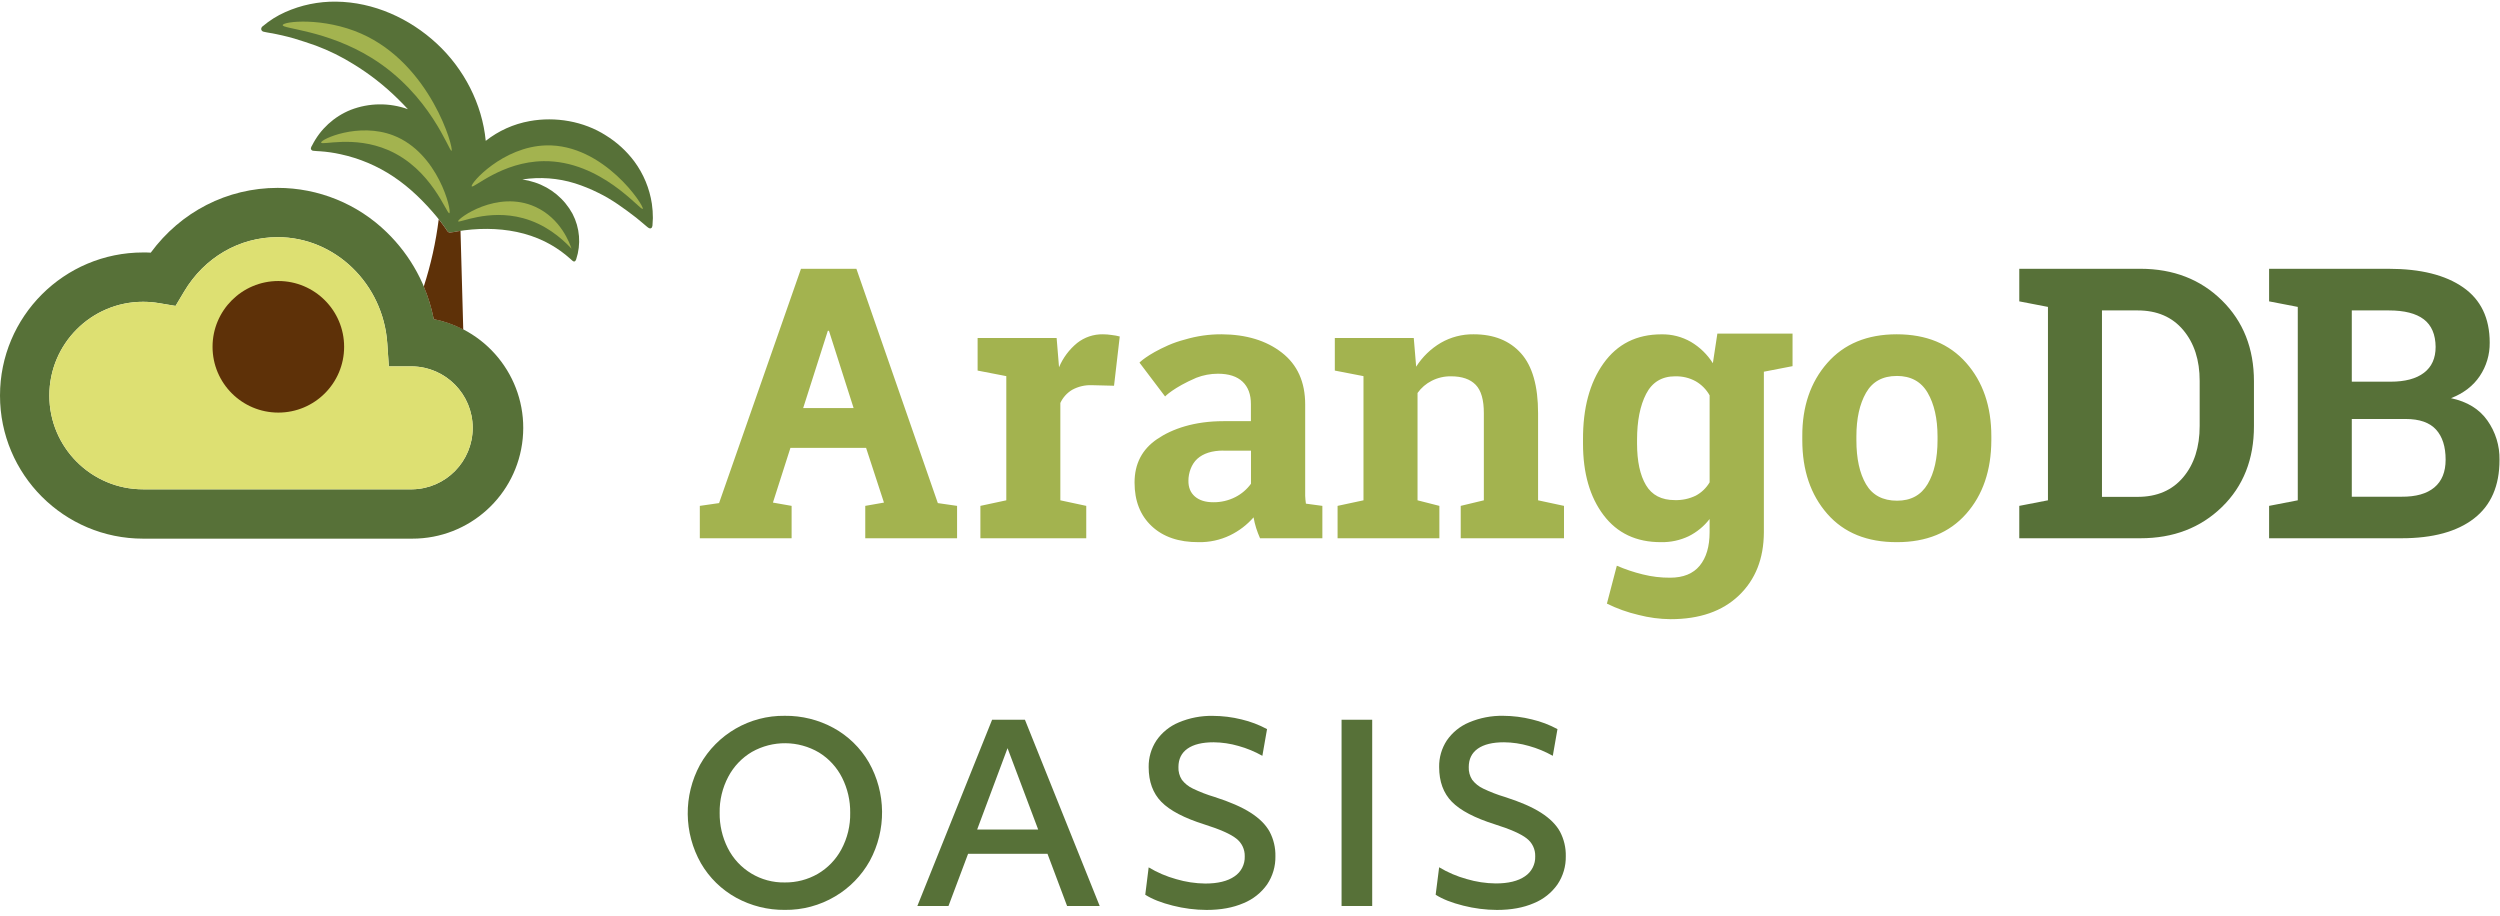 <?xml version="1.0" encoding="UTF-8"?>
<svg width="371px" height="136px" viewBox="0 0 371 136" version="1.1" xmlns="http://www.w3.org/2000/svg" xmlns:xlink="http://www.w3.org/1999/xlink">
    <!-- Generator: Sketch 59.1 (86144) - https://sketch.com -->
    <title>arangodb-oasis-logo</title>
    <desc>Created with Sketch.</desc>
    <g id="arangodb-oasis-logo" stroke="none" stroke-width="1" fill="none" fill-rule="evenodd">
        <g id="ArangoDB_Oasis_RGB" fill-rule="nonzero">
            <path d="M61.176,79.936 L21.235,79.936 C9.507,79.936 0,70.429 0,58.701 C0,46.973 9.507,37.466 21.235,37.466 C21.613,37.466 21.994,37.466 22.372,37.495 C26.827,31.435 33.71,27.881 41.205,27.881 C47.254,27.882 53.063,30.247 57.393,34.471 C60.983,37.951 63.418,42.448 64.371,47.356 C72.684,48.987 78.398,56.666 77.571,65.097 C76.744,73.528 69.647,79.951 61.176,79.936 L61.176,79.936 Z M21.235,44.788 C13.551,44.788 7.322,51.017 7.322,58.701 C7.322,66.385 13.551,72.613 21.235,72.613 L61.176,72.613 C66.155,72.532 70.148,68.473 70.148,63.493 C70.148,58.514 66.155,54.455 61.176,54.373 L57.705,54.373 L57.473,50.956 C56.868,42.118 49.724,35.196 41.205,35.196 C35.521,35.196 30.337,38.203 27.334,43.251 L26.051,45.399 L23.578,44.984 C22.804,44.854 22.02,44.788 21.235,44.788 L21.235,44.788 Z" id="Shape" fill="#577138"></path>
            <path d="M23.578,44.984 C22.804,44.854 22.02,44.788 21.235,44.788 C13.551,44.788 7.322,51.017 7.322,58.701 C7.322,66.385 13.551,72.613 21.235,72.613 L61.176,72.613 C66.155,72.532 70.148,68.473 70.148,63.493 C70.148,58.514 66.155,54.455 61.176,54.373 L57.705,54.373 L57.473,50.956 C56.868,42.118 49.724,35.196 41.205,35.196 C35.521,35.196 30.337,38.203 27.334,43.251 L26.051,45.399 L23.578,44.984 Z" id="Path" fill="#DDE072"></path>
            <path d="M299.661,39.887 L299.661,44.723 L303.917,45.545 L303.917,74.246 L299.661,75.071 L299.661,79.877 L317.649,79.877 C322.531,79.877 326.56,78.331 329.736,75.24 C332.912,72.148 334.496,68.14 334.486,63.216 L334.486,56.587 C334.486,51.706 332.903,47.704 329.736,44.583 C326.569,41.463 322.541,39.897 317.649,39.887 L299.661,39.887 Z M336.734,39.887 L336.734,44.723 L340.99,45.545 L340.99,74.246 L336.734,75.071 L336.734,79.877 L356.399,79.877 C361.032,79.877 364.612,78.901 367.139,76.948 C369.666,74.996 370.929,72.094 370.927,68.242 C370.967,66.146 370.332,64.092 369.116,62.384 C367.925,60.7 366.13,59.602 363.731,59.089 C365.598,58.357 367.017,57.267 367.988,55.821 C368.978,54.354 369.496,52.619 369.472,50.849 C369.472,47.204 368.154,44.466 365.518,42.636 C362.882,40.805 359.21,39.89 354.503,39.89 L336.734,39.89 L336.734,39.887 Z M311.933,46.067 L317.234,46.067 C320.106,46.067 322.358,47.038 323.99,48.979 C325.622,50.921 326.436,53.438 326.431,56.531 L326.431,63.216 C326.431,66.349 325.618,68.884 323.99,70.822 C322.363,72.76 320.111,73.731 317.234,73.734 L311.933,73.734 L311.933,46.067 Z M349.006,46.067 L354.498,46.067 C356.807,46.067 358.537,46.507 359.689,47.385 C360.841,48.264 361.427,49.628 361.447,51.476 C361.447,53.162 360.87,54.444 359.716,55.323 C358.563,56.202 356.915,56.641 354.774,56.641 L349.006,56.641 L349.006,46.067 Z M349.006,62.177 L356.997,62.177 C359.047,62.177 360.549,62.699 361.503,63.744 C362.456,64.788 362.932,66.28 362.931,68.22 C362.931,70.034 362.372,71.408 361.254,72.34 C360.136,73.272 358.516,73.73 356.394,73.712 L349.006,73.712 L349.006,62.177 Z" id="Shape" fill="#577138"></path>
            <path d="M118.866,39.887 L106.709,74.659 L103.853,75.071 L103.853,79.877 L117.475,79.877 L117.475,75.071 L114.702,74.583 L117.299,66.465 L128.527,66.465 L131.18,74.583 L128.405,75.071 L128.405,79.877 L142.03,79.877 L142.03,75.071 L139.174,74.659 L127.089,39.887 L118.866,39.887 Z M122.85,49.089 L123.016,49.089 L126.677,60.561 L119.189,60.561 L122.85,49.089 Z M254.857,49.509 L254.189,53.902 C253.374,52.608 252.263,51.525 250.947,50.744 C249.613,49.974 248.094,49.584 246.554,49.616 C242.873,49.616 240.008,51.054 237.957,53.929 C235.907,56.804 234.894,60.584 234.919,65.267 L234.919,65.843 C234.919,70.218 235.935,73.752 237.967,76.443 C240,79.134 242.847,80.472 246.51,80.456 C247.923,80.483 249.324,80.182 250.601,79.575 C251.815,78.969 252.876,78.096 253.705,77.022 L253.705,78.974 C253.705,81.098 253.217,82.754 252.241,83.944 C251.265,85.133 249.8,85.729 247.848,85.73 C246.478,85.739 245.112,85.575 243.784,85.242 C242.467,84.921 241.18,84.489 239.937,83.951 L238.465,89.577 C239.953,90.312 241.521,90.874 243.137,91.251 C244.697,91.658 246.301,91.871 247.913,91.886 C252.216,91.886 255.595,90.714 258.05,88.369 C260.505,86.024 261.741,82.902 261.758,79.003 L261.758,73.878 L261.758,73.897 L261.758,55.162 L266.014,54.337 L266.014,49.509 L254.857,49.509 Z M163.662,49.609 C162.279,49.588 160.931,50.045 159.845,50.903 C158.67,51.865 157.749,53.1 157.16,54.5 L156.804,50.158 L145.078,50.158 L145.078,54.993 L149.335,55.818 L149.335,74.246 L145.491,75.071 L145.491,79.877 L161.2,79.877 L161.2,75.071 L157.355,74.246 L157.355,59.799 C157.731,58.986 158.343,58.306 159.113,57.847 C160.004,57.36 161.01,57.123 162.024,57.161 L165.322,57.244 L166.171,49.936 C165.785,49.831 165.391,49.758 164.992,49.716 C164.556,49.646 164.114,49.61 163.672,49.609 L163.662,49.609 Z M181.27,49.609 C179.426,49.601 177.591,49.865 175.825,50.393 C174.982,50.61 174.158,50.894 173.36,51.242 C170.206,52.638 169.098,53.81 169.098,53.81 L172.898,58.835 C172.898,58.835 174.119,57.527 177.536,56.06 C178.556,55.664 179.641,55.46 180.736,55.46 C182.346,55.46 183.567,55.853 184.397,56.641 C185.227,57.429 185.639,58.537 185.634,59.965 L185.634,62.501 L181.553,62.501 C177.231,62.501 173.955,63.636 171.722,65.157 C169.488,66.677 168.368,68.818 168.368,71.61 C168.368,74.339 169.22,76.499 170.924,78.091 C172.627,79.682 174.944,80.47 177.873,80.456 C179.487,80.487 181.087,80.139 182.542,79.438 C183.872,78.793 185.058,77.887 186.03,76.773 C186.122,77.312 186.251,77.844 186.415,78.366 C186.579,78.88 186.772,79.385 186.991,79.877 L196.239,79.877 L196.239,75.071 L193.799,74.742 C193.741,74.359 193.704,73.974 193.689,73.587 L193.689,60.019 C193.689,56.688 192.535,54.125 190.228,52.331 C187.92,50.536 184.936,49.629 181.275,49.609 L181.27,49.609 Z M218.68,49.609 C216.976,49.586 215.297,50.023 213.82,50.873 C212.336,51.747 211.081,52.962 210.159,54.417 L209.803,50.158 L198.087,50.158 L198.087,54.993 L202.341,55.818 L202.341,74.246 L198.497,75.071 L198.497,79.877 L213.603,79.877 L213.603,75.071 L210.362,74.246 L210.362,58.318 C210.908,57.549 211.635,56.927 212.478,56.504 C213.362,56.055 214.342,55.829 215.334,55.845 C216.961,55.845 218.181,56.266 218.995,57.107 C219.809,57.948 220.211,59.359 220.203,61.339 L220.203,74.246 L216.771,75.071 L216.771,79.877 L232.097,79.877 L232.097,75.071 L228.25,74.246 L228.25,61.31 C228.25,57.283 227.408,54.326 225.724,52.44 C224.04,50.554 221.697,49.611 218.695,49.609 L218.68,49.609 Z M281.472,49.609 C277.095,49.609 273.661,51.029 271.169,53.868 C268.678,56.708 267.442,60.333 267.461,64.744 L267.461,65.32 C267.461,69.787 268.698,73.431 271.169,76.253 C273.641,79.074 277.093,80.475 281.526,80.456 C285.882,80.456 289.299,79.055 291.777,76.253 C294.255,73.451 295.501,69.807 295.514,65.32 L295.514,64.744 C295.514,60.296 294.268,56.661 291.777,53.841 C289.286,51.021 285.853,49.611 281.479,49.609 L281.472,49.609 Z M281.479,55.789 C283.567,55.789 285.096,56.622 286.065,58.288 C287.035,59.955 287.523,62.107 287.53,64.744 L287.53,65.32 C287.53,68.012 287.042,70.182 286.065,71.83 C285.089,73.478 283.578,74.303 281.533,74.303 C279.409,74.303 277.871,73.489 276.917,71.862 C275.964,70.235 275.488,68.056 275.489,65.325 L275.489,64.749 C275.489,62.113 275.965,59.961 276.917,58.293 C277.869,56.626 279.39,55.792 281.479,55.794 L281.479,55.789 Z M248.599,55.85 C249.663,55.816 250.716,56.068 251.648,56.582 C252.51,57.079 253.222,57.8 253.708,58.669 L253.708,71.576 C253.218,72.414 252.505,73.099 251.648,73.556 C250.681,74.023 249.616,74.249 248.543,74.215 C246.566,74.215 245.138,73.473 244.26,71.991 C243.381,70.509 242.941,68.458 242.939,65.838 L242.939,65.267 C242.939,62.465 243.388,60.194 244.286,58.454 C245.185,56.715 246.622,55.845 248.599,55.845 L248.599,55.85 Z M181.553,66.878 L185.646,66.878 L185.646,71.786 C185.043,72.618 184.252,73.295 183.337,73.763 C182.318,74.283 181.187,74.547 180.042,74.532 C178.887,74.532 177.981,74.248 177.323,73.68 C176.666,73.112 176.345,72.325 176.362,71.317 C176.362,70.202 176.801,68.877 177.68,68.086 C178.558,67.295 179.85,66.865 181.553,66.865 L181.553,66.878 Z" id="Shape" fill="#A3B34F"></path>
            <path d="M96.738,30.244 C96.395,27.965 95.499,25.805 94.129,23.951 C92.975,22.41 91.541,21.1 89.902,20.09 C86.614,17.989 82.418,17.271 78.593,17.974 C76.216,18.401 73.98,19.407 72.084,20.903 C71.554,15.414 68.852,10.207 64.818,6.468 C60.783,2.729 55.455,0.305 49.88,0.244 C47.274,0.207 44.692,0.74 42.314,1.804 C41.124,2.334 40.015,3.03 39.021,3.871 C38.854,3.968 38.755,4.149 38.762,4.342 C38.794,4.534 38.946,4.683 39.138,4.711 C39.45,4.789 39.778,4.835 40.095,4.896 C41.293,5.104 42.479,5.376 43.649,5.711 C44.732,6.046 45.799,6.385 46.866,6.766 C48.816,7.496 50.688,8.418 52.455,9.519 C54.852,10.983 57.071,12.721 59.067,14.696 C59.568,15.184 60.056,15.687 60.532,16.204 C57.784,15.215 54.771,15.251 52.047,16.304 C49.566,17.302 47.533,19.169 46.329,21.557 C46.237,21.689 46.17,21.836 46.131,21.992 C46.126,22.09 46.162,22.187 46.229,22.259 C46.297,22.331 46.391,22.373 46.49,22.375 C46.827,22.421 47.173,22.428 47.512,22.45 C48.526,22.52 49.533,22.665 50.524,22.885 C53.336,23.489 56.008,24.62 58.398,26.219 C60.839,27.845 62.953,29.936 64.83,32.189 C65.291,32.741 65.718,33.322 66.133,33.91 C66.282,34.12 66.443,34.505 66.743,34.505 C67.109,34.48 67.471,34.425 67.827,34.339 C69.309,34.083 70.81,33.959 72.313,33.968 C75.269,33.99 78.171,34.527 80.844,35.838 C81.932,36.378 82.959,37.032 83.907,37.791 C84.2,38.023 84.478,38.279 84.764,38.523 C84.852,38.616 84.951,38.697 85.059,38.767 C85.303,38.899 85.44,38.679 85.506,38.479 C86.247,36.249 86.052,33.813 84.964,31.73 C83.762,29.519 81.76,27.852 79.367,27.071 C78.763,26.869 78.142,26.722 77.512,26.631 C80.131,26.225 82.809,26.423 85.34,27.212 C86.524,27.591 87.677,28.06 88.789,28.616 C90.812,29.592 92.626,30.935 94.402,32.299 C94.676,32.511 94.935,32.733 95.198,32.958 C95.462,33.183 95.757,33.431 96.038,33.666 C96.243,33.834 96.526,34.047 96.746,33.749 C96.817,33.596 96.849,33.429 96.838,33.261 C96.865,32.958 96.882,32.658 96.887,32.358 C96.889,31.65 96.84,30.944 96.738,30.244 L96.738,30.244 Z" id="Path" fill="#577138"></path>
            <path d="M64.371,47.364 C65.896,47.665 67.37,48.185 68.747,48.906 L68.34,34.261 C68.166,34.286 67.993,34.308 67.822,34.339 C67.466,34.425 67.104,34.48 66.739,34.505 C66.438,34.505 66.277,34.12 66.128,33.91 C65.801,33.444 65.46,32.99 65.106,32.543 C64.683,35.931 63.94,39.272 62.889,42.521 C63.548,44.08 64.044,45.703 64.371,47.364 Z" id="Path" fill="#5E3108"></path>
            <circle id="Oval" fill="#5E3108" cx="41.305" cy="51.466" r="9.763"></circle>
            <path d="M123.699,108.027 C121.481,106.817 118.989,106.197 116.462,106.226 C111.251,106.158 106.421,108.948 103.878,113.497 C101.402,118.069 101.457,123.595 104.024,128.117 C105.272,130.265 107.082,132.032 109.26,133.228 C111.467,134.433 113.947,135.053 116.462,135.027 C119.091,135.062 121.678,134.368 123.936,133.023 C126.089,131.753 127.865,129.933 129.081,127.748 C131.557,123.176 131.501,117.65 128.935,113.128 C127.685,110.984 125.875,109.22 123.699,108.027 L123.699,108.027 Z M124.861,126.047 C124.05,127.56 122.836,128.818 121.354,129.684 C119.869,130.536 118.184,130.975 116.472,130.956 C112.899,131.028 109.602,129.04 107.998,125.847 C107.184,124.229 106.772,122.439 106.797,120.629 C106.763,118.754 107.207,116.902 108.088,115.247 C108.892,113.727 110.101,112.46 111.581,111.586 C114.679,109.832 118.478,109.867 121.544,111.676 C123.01,112.579 124.196,113.872 124.968,115.41 C125.782,117.028 126.194,118.818 126.169,120.629 C126.206,122.517 125.756,124.384 124.861,126.047 Z" id="Shape" fill="#577138"></path>
            <path d="M147.228,106.809 L136.135,134.448 L140.755,134.448 L143.665,126.701 L155.447,126.701 L158.356,134.448 L163.194,134.448 L152.1,106.809 L147.228,106.809 Z M145.01,123.101 L149.52,111.027 L154.065,123.101 L145.01,123.101 Z" id="Shape" fill="#577138"></path>
            <path d="M185.595,120.609 C184.293,119.774 182.504,118.993 180.225,118.264 C179.127,117.939 178.057,117.526 177.026,117.029 C176.382,116.729 175.821,116.28 175.388,115.718 C175.027,115.155 174.849,114.494 174.88,113.826 C174.88,112.64 175.328,111.731 176.225,111.1 C177.122,110.469 178.418,110.154 180.116,110.155 C181.36,110.169 182.597,110.352 183.791,110.7 C185.028,111.042 186.218,111.534 187.335,112.164 L188.029,108.2 C186.836,107.557 185.564,107.074 184.245,106.763 C182.854,106.417 181.425,106.24 179.991,106.235 C178.25,106.201 176.521,106.533 174.917,107.212 C173.578,107.769 172.428,108.701 171.607,109.897 C170.838,111.067 170.439,112.441 170.462,113.841 C170.462,116 171.093,117.722 172.354,119.006 C173.615,120.289 175.748,121.405 178.754,122.352 C181.058,123.079 182.628,123.777 183.464,124.444 C184.281,125.07 184.748,126.051 184.719,127.08 C184.766,128.273 184.186,129.403 183.191,130.062 C182.174,130.765 180.732,131.117 178.863,131.117 C177.398,131.101 175.941,130.881 174.536,130.463 C173.105,130.068 171.735,129.481 170.462,128.717 L169.957,132.779 C170.974,133.43 172.338,133.969 174.048,134.397 C175.683,134.812 177.362,135.026 179.049,135.034 C181.164,135.034 182.989,134.701 184.524,134.034 C185.945,133.461 187.17,132.489 188.051,131.234 C188.873,130.003 189.299,128.55 189.271,127.07 C189.299,125.805 189.005,124.554 188.417,123.433 C187.844,122.389 186.903,121.447 185.595,120.609 Z" id="Path" fill="#577138"></path>
            <rect id="Rectangle" fill="#577138" x="199.088" y="106.809" width="4.547" height="27.64"></rect>
            <path d="M231.509,123.428 C230.939,122.387 230,121.447 228.69,120.609 C227.38,119.771 225.586,118.989 223.308,118.264 C222.21,117.939 221.14,117.526 220.108,117.029 C219.465,116.729 218.903,116.28 218.47,115.718 C218.109,115.155 217.932,114.494 217.963,113.826 C217.963,112.64 218.411,111.731 219.307,111.1 C220.204,110.469 221.501,110.154 223.198,110.155 C224.448,110.167 225.691,110.35 226.891,110.7 C228.127,111.042 229.317,111.534 230.435,112.164 L231.128,108.2 C229.936,107.557 228.664,107.073 227.345,106.763 C225.953,106.414 224.523,106.233 223.088,106.226 C221.347,106.191 219.618,106.523 218.014,107.202 C216.675,107.759 215.526,108.692 214.704,109.887 C213.94,111.057 213.544,112.429 213.569,113.826 C213.569,115.986 214.2,117.707 215.461,118.991 C216.722,120.275 218.855,121.39 221.86,122.337 C224.165,123.065 225.735,123.762 226.571,124.429 C227.388,125.056 227.854,126.036 227.826,127.065 C227.872,128.258 227.293,129.389 226.298,130.048 C225.281,130.751 223.838,131.102 221.97,131.102 C220.504,131.087 219.048,130.867 217.643,130.448 C216.212,130.054 214.841,129.467 213.569,128.703 L213.052,132.779 C214.069,133.43 215.433,133.969 217.145,134.397 C218.779,134.812 220.458,135.026 222.144,135.034 C224.259,135.034 226.084,134.701 227.618,134.034 C229.04,133.459 230.264,132.485 231.143,131.229 C231.965,129.998 232.391,128.545 232.363,127.065 C232.391,125.8 232.097,124.549 231.509,123.428 L231.509,123.428 Z" id="Path" fill="#577138"></path>
            <path d="M58.381,20.1 C53.224,18.106 47.6,20.661 47.656,21.157 C47.708,21.611 52.484,20.075 57.573,22.258 C64.08,25.045 66.309,31.857 66.682,31.635 C67.097,31.393 65.062,22.682 58.381,20.1 Z" id="Path" fill="#A3B34F"></path>
            <path d="M53.592,4.987 C47.979,2.519 42.047,3.161 41.955,3.725 C41.862,4.288 48.452,4.457 55.135,8.584 C63.922,14.022 66.673,22.568 67.007,22.372 C67.407,22.138 63.949,9.541 53.592,4.987 Z" id="Path" fill="#A3B34F"></path>
            <path d="M81.034,21.577 C74.586,21.757 69.755,27.239 70.004,27.654 C70.231,28.03 74.498,23.993 80.661,23.915 C89.204,23.8 95.088,31.349 95.386,30.993 C95.684,30.637 89.599,21.337 81.034,21.577 Z" id="Path" fill="#A3B34F"></path>
            <path d="M79.438,30.693 C73.768,28.12 67.876,32.448 67.988,32.841 C68.083,33.17 72.428,30.969 77.617,32.375 C80.819,33.244 83.185,35.172 84.815,36.907 C84.568,36.165 83.243,32.416 79.438,30.693 Z" id="Path" fill="#A3B34F"></path>
        </g>
    </g>
</svg>